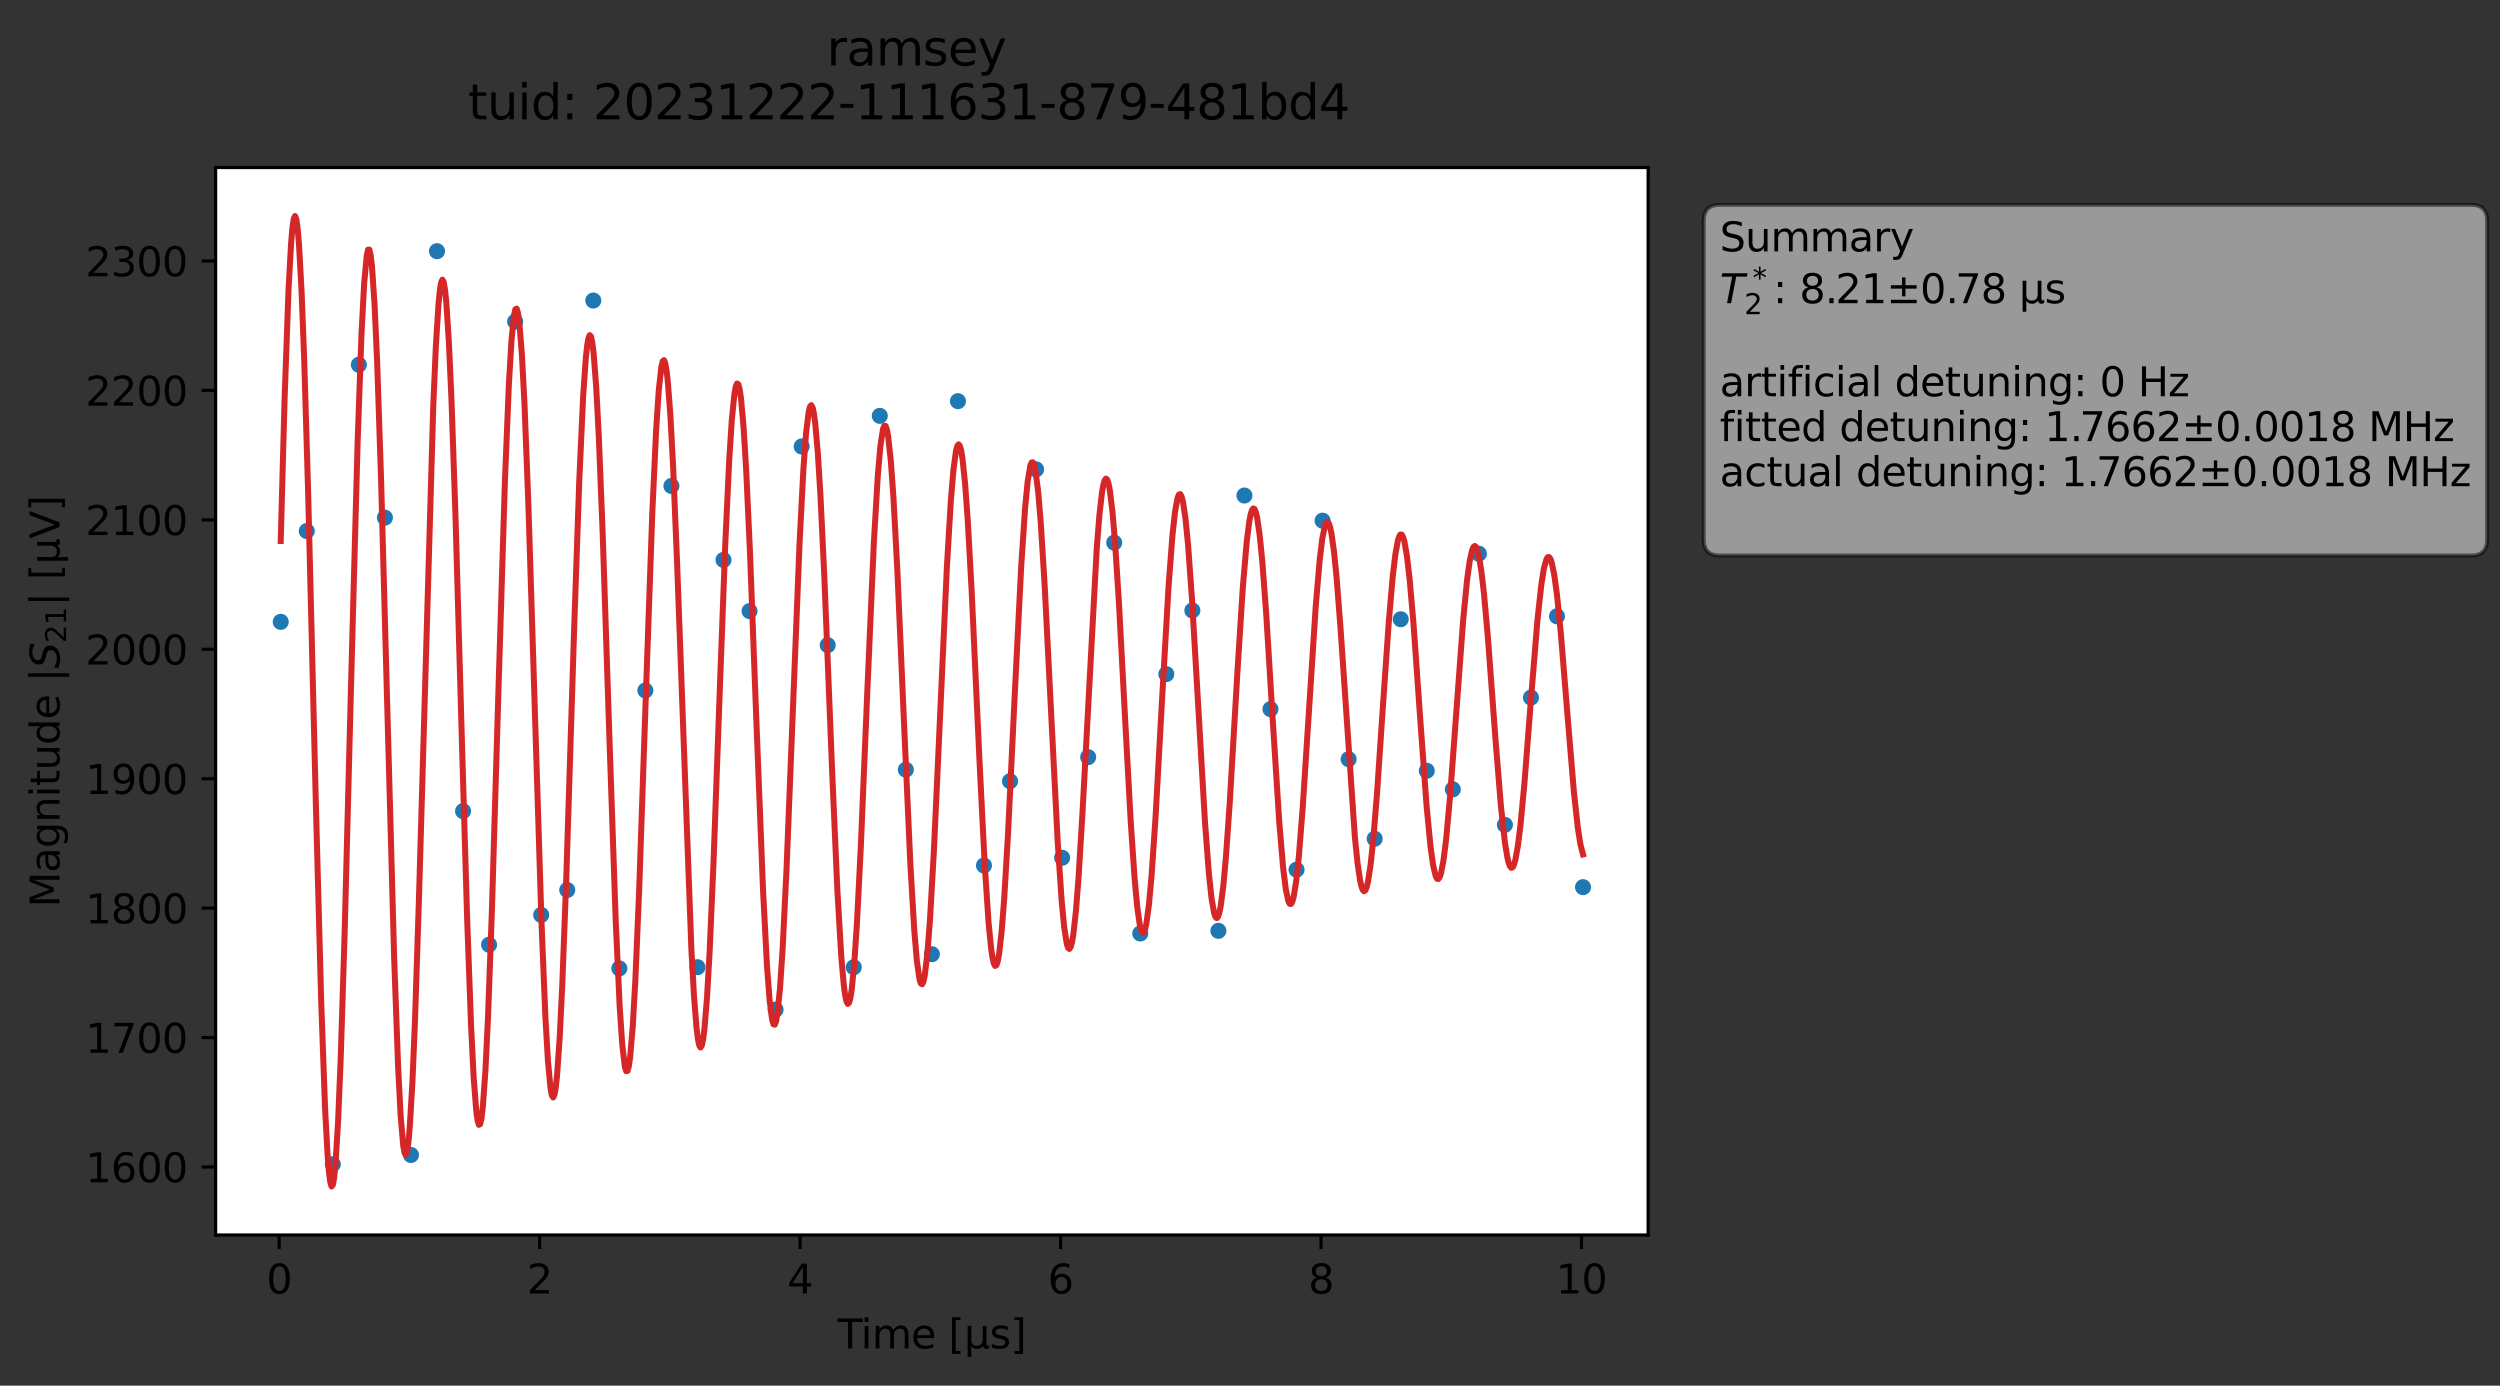 <?xml version="1.0" encoding="utf-8" standalone="no"?>
<!DOCTYPE svg PUBLIC "-//W3C//DTD SVG 1.1//EN"
  "http://www.w3.org/Graphics/SVG/1.1/DTD/svg11.dtd">
<svg xmlns:xlink="http://www.w3.org/1999/xlink" width="623.226pt" height="345.428pt" viewBox="0 0 623.226 345.428" xmlns="http://www.w3.org/2000/svg" version="1.1">
 <rect x="0" y="0" width="623.226" height="345.428" fill="#333333" stroke="none"/>
 <defs>
  <style type="text/css">*{stroke-linejoin: round; stroke-linecap: butt}</style>
 </defs>
 <g id="figure_1">
  <g id="patch_1">
   <path d="M 0 345.428 
L 623.226 345.428 
L 623.226 -0 
L 0 -0 
L 0 345.428 
z
" style="fill: none; opacity: 0"/>
  </g>
  <g id="axes_1">
   <g id="patch_2">
    <path d="M 53.75 307.872 
L 410.87 307.872 
L 410.87 41.76 
L 53.75 41.76 
z
" style="fill: #ffffff"/>
   </g>
   <g id="matplotlib.axis_1">
    <g id="xtick_1">
     <g id="line2d_1">
      <defs>
       <path id="m00e0d0aca6" d="M 0 0 
L 0 3.5 
" style="stroke: #000000; stroke-width: 0.8"/>
      </defs>
      <g>
       <use xlink:href="#m00e0d0aca6" x="69.593" y="307.872" style="stroke: #000000; stroke-width: 0.8"/>
      </g>
     </g>
     <g id="text_1">
      <!-- 0 -->
      <g transform="translate(66.412 322.47) scale(0.1 -0.1)">
       <defs>
        <path id="DejaVuSans-30" d="M 2034 4250 
Q 1547 4250 1301 3770 
Q 1056 3291 1056 2328 
Q 1056 1369 1301 889 
Q 1547 409 2034 409 
Q 2525 409 2770 889 
Q 3016 1369 3016 2328 
Q 3016 3291 2770 3770 
Q 2525 4250 2034 4250 
z
M 2034 4750 
Q 2819 4750 3233 4129 
Q 3647 3509 3647 2328 
Q 3647 1150 3233 529 
Q 2819 -91 2034 -91 
Q 1250 -91 836 529 
Q 422 1150 422 2328 
Q 422 3509 836 4129 
Q 1250 4750 2034 4750 
z
" transform="scale(0.016)"/>
       </defs>
       <use xlink:href="#DejaVuSans-30"/>
      </g>
     </g>
    </g>
    <g id="xtick_2">
     <g id="line2d_2">
      <g>
       <use xlink:href="#m00e0d0aca6" x="134.524" y="307.872" style="stroke: #000000; stroke-width: 0.8"/>
      </g>
     </g>
     <g id="text_2">
      <!-- 2 -->
      <g transform="translate(131.343 322.47) scale(0.1 -0.1)">
       <defs>
        <path id="DejaVuSans-32" d="M 1228 531 
L 3431 531 
L 3431 0 
L 469 0 
L 469 531 
Q 828 903 1448 1529 
Q 2069 2156 2228 2338 
Q 2531 2678 2651 2914 
Q 2772 3150 2772 3378 
Q 2772 3750 2511 3984 
Q 2250 4219 1831 4219 
Q 1534 4219 1204 4116 
Q 875 4013 500 3803 
L 500 4441 
Q 881 4594 1212 4672 
Q 1544 4750 1819 4750 
Q 2544 4750 2975 4387 
Q 3406 4025 3406 3419 
Q 3406 3131 3298 2873 
Q 3191 2616 2906 2266 
Q 2828 2175 2409 1742 
Q 1991 1309 1228 531 
z
" transform="scale(0.016)"/>
       </defs>
       <use xlink:href="#DejaVuSans-32"/>
      </g>
     </g>
    </g>
    <g id="xtick_3">
     <g id="line2d_3">
      <g>
       <use xlink:href="#m00e0d0aca6" x="199.455" y="307.872" style="stroke: #000000; stroke-width: 0.8"/>
      </g>
     </g>
     <g id="text_3">
      <!-- 4 -->
      <g transform="translate(196.274 322.47) scale(0.1 -0.1)">
       <defs>
        <path id="DejaVuSans-34" d="M 2419 4116 
L 825 1625 
L 2419 1625 
L 2419 4116 
z
M 2253 4666 
L 3047 4666 
L 3047 1625 
L 3713 1625 
L 3713 1100 
L 3047 1100 
L 3047 0 
L 2419 0 
L 2419 1100 
L 313 1100 
L 313 1709 
L 2253 4666 
z
" transform="scale(0.016)"/>
       </defs>
       <use xlink:href="#DejaVuSans-34"/>
      </g>
     </g>
    </g>
    <g id="xtick_4">
     <g id="line2d_4">
      <g>
       <use xlink:href="#m00e0d0aca6" x="264.386" y="307.872" style="stroke: #000000; stroke-width: 0.8"/>
      </g>
     </g>
     <g id="text_4">
      <!-- 6 -->
      <g transform="translate(261.205 322.47) scale(0.1 -0.1)">
       <defs>
        <path id="DejaVuSans-36" d="M 2113 2584 
Q 1688 2584 1439 2293 
Q 1191 2003 1191 1497 
Q 1191 994 1439 701 
Q 1688 409 2113 409 
Q 2538 409 2786 701 
Q 3034 994 3034 1497 
Q 3034 2003 2786 2293 
Q 2538 2584 2113 2584 
z
M 3366 4563 
L 3366 3988 
Q 3128 4100 2886 4159 
Q 2644 4219 2406 4219 
Q 1781 4219 1451 3797 
Q 1122 3375 1075 2522 
Q 1259 2794 1537 2939 
Q 1816 3084 2150 3084 
Q 2853 3084 3261 2657 
Q 3669 2231 3669 1497 
Q 3669 778 3244 343 
Q 2819 -91 2113 -91 
Q 1303 -91 875 529 
Q 447 1150 447 2328 
Q 447 3434 972 4092 
Q 1497 4750 2381 4750 
Q 2619 4750 2861 4703 
Q 3103 4656 3366 4563 
z
" transform="scale(0.016)"/>
       </defs>
       <use xlink:href="#DejaVuSans-36"/>
      </g>
     </g>
    </g>
    <g id="xtick_5">
     <g id="line2d_5">
      <g>
       <use xlink:href="#m00e0d0aca6" x="329.317" y="307.872" style="stroke: #000000; stroke-width: 0.8"/>
      </g>
     </g>
     <g id="text_5">
      <!-- 8 -->
      <g transform="translate(326.136 322.47) scale(0.1 -0.1)">
       <defs>
        <path id="DejaVuSans-38" d="M 2034 2216 
Q 1584 2216 1326 1975 
Q 1069 1734 1069 1313 
Q 1069 891 1326 650 
Q 1584 409 2034 409 
Q 2484 409 2743 651 
Q 3003 894 3003 1313 
Q 3003 1734 2745 1975 
Q 2488 2216 2034 2216 
z
M 1403 2484 
Q 997 2584 770 2862 
Q 544 3141 544 3541 
Q 544 4100 942 4425 
Q 1341 4750 2034 4750 
Q 2731 4750 3128 4425 
Q 3525 4100 3525 3541 
Q 3525 3141 3298 2862 
Q 3072 2584 2669 2484 
Q 3125 2378 3379 2068 
Q 3634 1759 3634 1313 
Q 3634 634 3220 271 
Q 2806 -91 2034 -91 
Q 1263 -91 848 271 
Q 434 634 434 1313 
Q 434 1759 690 2068 
Q 947 2378 1403 2484 
z
M 1172 3481 
Q 1172 3119 1398 2916 
Q 1625 2713 2034 2713 
Q 2441 2713 2670 2916 
Q 2900 3119 2900 3481 
Q 2900 3844 2670 4047 
Q 2441 4250 2034 4250 
Q 1625 4250 1398 4047 
Q 1172 3844 1172 3481 
z
" transform="scale(0.016)"/>
       </defs>
       <use xlink:href="#DejaVuSans-38"/>
      </g>
     </g>
    </g>
    <g id="xtick_6">
     <g id="line2d_6">
      <g>
       <use xlink:href="#m00e0d0aca6" x="394.248" y="307.872" style="stroke: #000000; stroke-width: 0.8"/>
      </g>
     </g>
     <g id="text_6">
      <!-- 10 -->
      <g transform="translate(387.885 322.47) scale(0.1 -0.1)">
       <defs>
        <path id="DejaVuSans-31" d="M 794 531 
L 1825 531 
L 1825 4091 
L 703 3866 
L 703 4441 
L 1819 4666 
L 2450 4666 
L 2450 531 
L 3481 531 
L 3481 0 
L 794 0 
L 794 531 
z
" transform="scale(0.016)"/>
       </defs>
       <use xlink:href="#DejaVuSans-31"/>
       <use xlink:href="#DejaVuSans-30" x="63.623"/>
      </g>
     </g>
    </g>
    <g id="text_7">
     <!-- Time [μs] -->
     <g transform="translate(208.8 336.149) scale(0.1 -0.1)">
      <defs>
       <path id="DejaVuSans-54" d="M -19 4666 
L 3928 4666 
L 3928 4134 
L 2272 4134 
L 2272 0 
L 1638 0 
L 1638 4134 
L -19 4134 
L -19 4666 
z
" transform="scale(0.016)"/>
       <path id="DejaVuSans-69" d="M 603 3500 
L 1178 3500 
L 1178 0 
L 603 0 
L 603 3500 
z
M 603 4863 
L 1178 4863 
L 1178 4134 
L 603 4134 
L 603 4863 
z
" transform="scale(0.016)"/>
       <path id="DejaVuSans-6d" d="M 3328 2828 
Q 3544 3216 3844 3400 
Q 4144 3584 4550 3584 
Q 5097 3584 5394 3201 
Q 5691 2819 5691 2113 
L 5691 0 
L 5113 0 
L 5113 2094 
Q 5113 2597 4934 2840 
Q 4756 3084 4391 3084 
Q 3944 3084 3684 2787 
Q 3425 2491 3425 1978 
L 3425 0 
L 2847 0 
L 2847 2094 
Q 2847 2600 2669 2842 
Q 2491 3084 2119 3084 
Q 1678 3084 1418 2786 
Q 1159 2488 1159 1978 
L 1159 0 
L 581 0 
L 581 3500 
L 1159 3500 
L 1159 2956 
Q 1356 3278 1631 3431 
Q 1906 3584 2284 3584 
Q 2666 3584 2933 3390 
Q 3200 3197 3328 2828 
z
" transform="scale(0.016)"/>
       <path id="DejaVuSans-65" d="M 3597 1894 
L 3597 1613 
L 953 1613 
Q 991 1019 1311 708 
Q 1631 397 2203 397 
Q 2534 397 2845 478 
Q 3156 559 3463 722 
L 3463 178 
Q 3153 47 2828 -22 
Q 2503 -91 2169 -91 
Q 1331 -91 842 396 
Q 353 884 353 1716 
Q 353 2575 817 3079 
Q 1281 3584 2069 3584 
Q 2775 3584 3186 3129 
Q 3597 2675 3597 1894 
z
M 3022 2063 
Q 3016 2534 2758 2815 
Q 2500 3097 2075 3097 
Q 1594 3097 1305 2825 
Q 1016 2553 972 2059 
L 3022 2063 
z
" transform="scale(0.016)"/>
       <path id="DejaVuSans-20" transform="scale(0.016)"/>
       <path id="DejaVuSans-5b" d="M 550 4863 
L 1875 4863 
L 1875 4416 
L 1125 4416 
L 1125 -397 
L 1875 -397 
L 1875 -844 
L 550 -844 
L 550 4863 
z
" transform="scale(0.016)"/>
       <path id="DejaVuSans-3bc" d="M 544 -1331 
L 544 3500 
L 1119 3500 
L 1119 1325 
Q 1119 872 1334 640 
Q 1550 409 1972 409 
Q 2434 409 2667 671 
Q 2900 934 2900 1459 
L 2900 3500 
L 3475 3500 
L 3475 806 
Q 3475 619 3529 530 
Q 3584 441 3700 441 
Q 3728 441 3778 458 
Q 3828 475 3916 513 
L 3916 50 
Q 3788 -22 3673 -56 
Q 3559 -91 3450 -91 
Q 3234 -91 3106 31 
Q 2978 153 2931 403 
Q 2775 156 2548 32 
Q 2322 -91 2016 -91 
Q 1697 -91 1473 31 
Q 1250 153 1119 397 
L 1119 -1331 
L 544 -1331 
z
" transform="scale(0.016)"/>
       <path id="DejaVuSans-73" d="M 2834 3397 
L 2834 2853 
Q 2591 2978 2328 3040 
Q 2066 3103 1784 3103 
Q 1356 3103 1142 2972 
Q 928 2841 928 2578 
Q 928 2378 1081 2264 
Q 1234 2150 1697 2047 
L 1894 2003 
Q 2506 1872 2764 1633 
Q 3022 1394 3022 966 
Q 3022 478 2636 193 
Q 2250 -91 1575 -91 
Q 1294 -91 989 -36 
Q 684 19 347 128 
L 347 722 
Q 666 556 975 473 
Q 1284 391 1588 391 
Q 1994 391 2212 530 
Q 2431 669 2431 922 
Q 2431 1156 2273 1281 
Q 2116 1406 1581 1522 
L 1381 1569 
Q 847 1681 609 1914 
Q 372 2147 372 2553 
Q 372 3047 722 3315 
Q 1072 3584 1716 3584 
Q 2034 3584 2315 3537 
Q 2597 3491 2834 3397 
z
" transform="scale(0.016)"/>
       <path id="DejaVuSans-5d" d="M 1947 4863 
L 1947 -844 
L 622 -844 
L 622 -397 
L 1369 -397 
L 1369 4416 
L 622 4416 
L 622 4863 
L 1947 4863 
z
" transform="scale(0.016)"/>
      </defs>
      <use xlink:href="#DejaVuSans-54"/>
      <use xlink:href="#DejaVuSans-69" x="57.959"/>
      <use xlink:href="#DejaVuSans-6d" x="85.742"/>
      <use xlink:href="#DejaVuSans-65" x="183.154"/>
      <use xlink:href="#DejaVuSans-20" x="244.678"/>
      <use xlink:href="#DejaVuSans-5b" x="276.465"/>
      <use xlink:href="#DejaVuSans-3bc" x="315.479"/>
      <use xlink:href="#DejaVuSans-73" x="379.102"/>
      <use xlink:href="#DejaVuSans-5d" x="431.201"/>
     </g>
    </g>
   </g>
   <g id="matplotlib.axis_2">
    <g id="ytick_1">
     <g id="line2d_7">
      <defs>
       <path id="m53369ddb9b" d="M 0 0 
L -3.5 0 
" style="stroke: #000000; stroke-width: 0.8"/>
      </defs>
      <g>
       <use xlink:href="#m53369ddb9b" x="53.75" y="290.92" style="stroke: #000000; stroke-width: 0.8"/>
      </g>
     </g>
     <g id="text_8">
      <!-- 1600 -->
      <g transform="translate(21.3 294.72) scale(0.1 -0.1)">
       <use xlink:href="#DejaVuSans-31"/>
       <use xlink:href="#DejaVuSans-36" x="63.623"/>
       <use xlink:href="#DejaVuSans-30" x="127.246"/>
       <use xlink:href="#DejaVuSans-30" x="190.869"/>
      </g>
     </g>
    </g>
    <g id="ytick_2">
     <g id="line2d_8">
      <g>
       <use xlink:href="#m53369ddb9b" x="53.75" y="258.655" style="stroke: #000000; stroke-width: 0.8"/>
      </g>
     </g>
     <g id="text_9">
      <!-- 1700 -->
      <g transform="translate(21.3 262.455) scale(0.1 -0.1)">
       <defs>
        <path id="DejaVuSans-37" d="M 525 4666 
L 3525 4666 
L 3525 4397 
L 1831 0 
L 1172 0 
L 2766 4134 
L 525 4134 
L 525 4666 
z
" transform="scale(0.016)"/>
       </defs>
       <use xlink:href="#DejaVuSans-31"/>
       <use xlink:href="#DejaVuSans-37" x="63.623"/>
       <use xlink:href="#DejaVuSans-30" x="127.246"/>
       <use xlink:href="#DejaVuSans-30" x="190.869"/>
      </g>
     </g>
    </g>
    <g id="ytick_3">
     <g id="line2d_9">
      <g>
       <use xlink:href="#m53369ddb9b" x="53.75" y="226.391" style="stroke: #000000; stroke-width: 0.8"/>
      </g>
     </g>
     <g id="text_10">
      <!-- 1800 -->
      <g transform="translate(21.3 230.19) scale(0.1 -0.1)">
       <use xlink:href="#DejaVuSans-31"/>
       <use xlink:href="#DejaVuSans-38" x="63.623"/>
       <use xlink:href="#DejaVuSans-30" x="127.246"/>
       <use xlink:href="#DejaVuSans-30" x="190.869"/>
      </g>
     </g>
    </g>
    <g id="ytick_4">
     <g id="line2d_10">
      <g>
       <use xlink:href="#m53369ddb9b" x="53.75" y="194.126" style="stroke: #000000; stroke-width: 0.8"/>
      </g>
     </g>
     <g id="text_11">
      <!-- 1900 -->
      <g transform="translate(21.3 197.925) scale(0.1 -0.1)">
       <defs>
        <path id="DejaVuSans-39" d="M 703 97 
L 703 672 
Q 941 559 1184 500 
Q 1428 441 1663 441 
Q 2288 441 2617 861 
Q 2947 1281 2994 2138 
Q 2813 1869 2534 1725 
Q 2256 1581 1919 1581 
Q 1219 1581 811 2004 
Q 403 2428 403 3163 
Q 403 3881 828 4315 
Q 1253 4750 1959 4750 
Q 2769 4750 3195 4129 
Q 3622 3509 3622 2328 
Q 3622 1225 3098 567 
Q 2575 -91 1691 -91 
Q 1453 -91 1209 -44 
Q 966 3 703 97 
z
M 1959 2075 
Q 2384 2075 2632 2365 
Q 2881 2656 2881 3163 
Q 2881 3666 2632 3958 
Q 2384 4250 1959 4250 
Q 1534 4250 1286 3958 
Q 1038 3666 1038 3163 
Q 1038 2656 1286 2365 
Q 1534 2075 1959 2075 
z
" transform="scale(0.016)"/>
       </defs>
       <use xlink:href="#DejaVuSans-31"/>
       <use xlink:href="#DejaVuSans-39" x="63.623"/>
       <use xlink:href="#DejaVuSans-30" x="127.246"/>
       <use xlink:href="#DejaVuSans-30" x="190.869"/>
      </g>
     </g>
    </g>
    <g id="ytick_5">
     <g id="line2d_11">
      <g>
       <use xlink:href="#m53369ddb9b" x="53.75" y="161.861" style="stroke: #000000; stroke-width: 0.8"/>
      </g>
     </g>
     <g id="text_12">
      <!-- 2000 -->
      <g transform="translate(21.3 165.66) scale(0.1 -0.1)">
       <use xlink:href="#DejaVuSans-32"/>
       <use xlink:href="#DejaVuSans-30" x="63.623"/>
       <use xlink:href="#DejaVuSans-30" x="127.246"/>
       <use xlink:href="#DejaVuSans-30" x="190.869"/>
      </g>
     </g>
    </g>
    <g id="ytick_6">
     <g id="line2d_12">
      <g>
       <use xlink:href="#m53369ddb9b" x="53.75" y="129.596" style="stroke: #000000; stroke-width: 0.8"/>
      </g>
     </g>
     <g id="text_13">
      <!-- 2100 -->
      <g transform="translate(21.3 133.395) scale(0.1 -0.1)">
       <use xlink:href="#DejaVuSans-32"/>
       <use xlink:href="#DejaVuSans-31" x="63.623"/>
       <use xlink:href="#DejaVuSans-30" x="127.246"/>
       <use xlink:href="#DejaVuSans-30" x="190.869"/>
      </g>
     </g>
    </g>
    <g id="ytick_7">
     <g id="line2d_13">
      <g>
       <use xlink:href="#m53369ddb9b" x="53.75" y="97.331" style="stroke: #000000; stroke-width: 0.8"/>
      </g>
     </g>
     <g id="text_14">
      <!-- 2200 -->
      <g transform="translate(21.3 101.13) scale(0.1 -0.1)">
       <use xlink:href="#DejaVuSans-32"/>
       <use xlink:href="#DejaVuSans-32" x="63.623"/>
       <use xlink:href="#DejaVuSans-30" x="127.246"/>
       <use xlink:href="#DejaVuSans-30" x="190.869"/>
      </g>
     </g>
    </g>
    <g id="ytick_8">
     <g id="line2d_14">
      <g>
       <use xlink:href="#m53369ddb9b" x="53.75" y="65.066" style="stroke: #000000; stroke-width: 0.8"/>
      </g>
     </g>
     <g id="text_15">
      <!-- 2300 -->
      <g transform="translate(21.3 68.865) scale(0.1 -0.1)">
       <defs>
        <path id="DejaVuSans-33" d="M 2597 2516 
Q 3050 2419 3304 2112 
Q 3559 1806 3559 1356 
Q 3559 666 3084 287 
Q 2609 -91 1734 -91 
Q 1441 -91 1130 -33 
Q 819 25 488 141 
L 488 750 
Q 750 597 1062 519 
Q 1375 441 1716 441 
Q 2309 441 2620 675 
Q 2931 909 2931 1356 
Q 2931 1769 2642 2001 
Q 2353 2234 1838 2234 
L 1294 2234 
L 1294 2753 
L 1863 2753 
Q 2328 2753 2575 2939 
Q 2822 3125 2822 3475 
Q 2822 3834 2567 4026 
Q 2313 4219 1838 4219 
Q 1578 4219 1281 4162 
Q 984 4106 628 3988 
L 628 4550 
Q 988 4650 1302 4700 
Q 1616 4750 1894 4750 
Q 2613 4750 3031 4423 
Q 3450 4097 3450 3541 
Q 3450 3153 3228 2886 
Q 3006 2619 2597 2516 
z
" transform="scale(0.016)"/>
       </defs>
       <use xlink:href="#DejaVuSans-32"/>
       <use xlink:href="#DejaVuSans-33" x="63.623"/>
       <use xlink:href="#DejaVuSans-30" x="127.246"/>
       <use xlink:href="#DejaVuSans-30" x="190.869"/>
      </g>
     </g>
    </g>
    <g id="text_16">
     <!-- Magnitude |$S_{21}|$ [μV] -->
     <g transform="translate(14.9 226.166) rotate(-90) scale(0.1 -0.1)">
      <defs>
       <path id="DejaVuSans-4d" d="M 628 4666 
L 1569 4666 
L 2759 1491 
L 3956 4666 
L 4897 4666 
L 4897 0 
L 4281 0 
L 4281 4097 
L 3078 897 
L 2444 897 
L 1241 4097 
L 1241 0 
L 628 0 
L 628 4666 
z
" transform="scale(0.016)"/>
       <path id="DejaVuSans-61" d="M 2194 1759 
Q 1497 1759 1228 1600 
Q 959 1441 959 1056 
Q 959 750 1161 570 
Q 1363 391 1709 391 
Q 2188 391 2477 730 
Q 2766 1069 2766 1631 
L 2766 1759 
L 2194 1759 
z
M 3341 1997 
L 3341 0 
L 2766 0 
L 2766 531 
Q 2569 213 2275 61 
Q 1981 -91 1556 -91 
Q 1019 -91 701 211 
Q 384 513 384 1019 
Q 384 1609 779 1909 
Q 1175 2209 1959 2209 
L 2766 2209 
L 2766 2266 
Q 2766 2663 2505 2880 
Q 2244 3097 1772 3097 
Q 1472 3097 1187 3025 
Q 903 2953 641 2809 
L 641 3341 
Q 956 3463 1253 3523 
Q 1550 3584 1831 3584 
Q 2591 3584 2966 3190 
Q 3341 2797 3341 1997 
z
" transform="scale(0.016)"/>
       <path id="DejaVuSans-67" d="M 2906 1791 
Q 2906 2416 2648 2759 
Q 2391 3103 1925 3103 
Q 1463 3103 1205 2759 
Q 947 2416 947 1791 
Q 947 1169 1205 825 
Q 1463 481 1925 481 
Q 2391 481 2648 825 
Q 2906 1169 2906 1791 
z
M 3481 434 
Q 3481 -459 3084 -895 
Q 2688 -1331 1869 -1331 
Q 1566 -1331 1297 -1286 
Q 1028 -1241 775 -1147 
L 775 -588 
Q 1028 -725 1275 -790 
Q 1522 -856 1778 -856 
Q 2344 -856 2625 -561 
Q 2906 -266 2906 331 
L 2906 616 
Q 2728 306 2450 153 
Q 2172 0 1784 0 
Q 1141 0 747 490 
Q 353 981 353 1791 
Q 353 2603 747 3093 
Q 1141 3584 1784 3584 
Q 2172 3584 2450 3431 
Q 2728 3278 2906 2969 
L 2906 3500 
L 3481 3500 
L 3481 434 
z
" transform="scale(0.016)"/>
       <path id="DejaVuSans-6e" d="M 3513 2113 
L 3513 0 
L 2938 0 
L 2938 2094 
Q 2938 2591 2744 2837 
Q 2550 3084 2163 3084 
Q 1697 3084 1428 2787 
Q 1159 2491 1159 1978 
L 1159 0 
L 581 0 
L 581 3500 
L 1159 3500 
L 1159 2956 
Q 1366 3272 1645 3428 
Q 1925 3584 2291 3584 
Q 2894 3584 3203 3211 
Q 3513 2838 3513 2113 
z
" transform="scale(0.016)"/>
       <path id="DejaVuSans-74" d="M 1172 4494 
L 1172 3500 
L 2356 3500 
L 2356 3053 
L 1172 3053 
L 1172 1153 
Q 1172 725 1289 603 
Q 1406 481 1766 481 
L 2356 481 
L 2356 0 
L 1766 0 
Q 1100 0 847 248 
Q 594 497 594 1153 
L 594 3053 
L 172 3053 
L 172 3500 
L 594 3500 
L 594 4494 
L 1172 4494 
z
" transform="scale(0.016)"/>
       <path id="DejaVuSans-75" d="M 544 1381 
L 544 3500 
L 1119 3500 
L 1119 1403 
Q 1119 906 1312 657 
Q 1506 409 1894 409 
Q 2359 409 2629 706 
Q 2900 1003 2900 1516 
L 2900 3500 
L 3475 3500 
L 3475 0 
L 2900 0 
L 2900 538 
Q 2691 219 2414 64 
Q 2138 -91 1772 -91 
Q 1169 -91 856 284 
Q 544 659 544 1381 
z
M 1991 3584 
L 1991 3584 
z
" transform="scale(0.016)"/>
       <path id="DejaVuSans-64" d="M 2906 2969 
L 2906 4863 
L 3481 4863 
L 3481 0 
L 2906 0 
L 2906 525 
Q 2725 213 2448 61 
Q 2172 -91 1784 -91 
Q 1150 -91 751 415 
Q 353 922 353 1747 
Q 353 2572 751 3078 
Q 1150 3584 1784 3584 
Q 2172 3584 2448 3432 
Q 2725 3281 2906 2969 
z
M 947 1747 
Q 947 1113 1208 752 
Q 1469 391 1925 391 
Q 2381 391 2643 752 
Q 2906 1113 2906 1747 
Q 2906 2381 2643 2742 
Q 2381 3103 1925 3103 
Q 1469 3103 1208 2742 
Q 947 2381 947 1747 
z
" transform="scale(0.016)"/>
       <path id="DejaVuSans-7c" d="M 1344 4891 
L 1344 -1509 
L 813 -1509 
L 813 4891 
L 1344 4891 
z
" transform="scale(0.016)"/>
       <path id="DejaVuSans-Oblique-53" d="M 3859 4513 
L 3738 3897 
Q 3422 4066 3111 4152 
Q 2800 4238 2509 4238 
Q 1944 4238 1609 3991 
Q 1275 3744 1275 3334 
Q 1275 3109 1398 2989 
Q 1522 2869 2034 2731 
L 2413 2638 
Q 3053 2472 3303 2217 
Q 3553 1963 3553 1503 
Q 3553 797 2998 353 
Q 2444 -91 1538 -91 
Q 1166 -91 791 -17 
Q 416 56 38 206 
L 166 856 
Q 513 641 861 531 
Q 1209 422 1556 422 
Q 2147 422 2503 684 
Q 2859 947 2859 1369 
Q 2859 1650 2717 1795 
Q 2575 1941 2106 2059 
L 1728 2156 
Q 1081 2325 845 2545 
Q 609 2766 609 3163 
Q 609 3859 1145 4304 
Q 1681 4750 2541 4750 
Q 2875 4750 3203 4690 
Q 3531 4631 3859 4513 
z
" transform="scale(0.016)"/>
       <path id="DejaVuSans-56" d="M 1831 0 
L 50 4666 
L 709 4666 
L 2188 738 
L 3669 4666 
L 4325 4666 
L 2547 0 
L 1831 0 
z
" transform="scale(0.016)"/>
      </defs>
      <use xlink:href="#DejaVuSans-4d" transform="translate(0 0.578)"/>
      <use xlink:href="#DejaVuSans-61" transform="translate(86.279 0.578)"/>
      <use xlink:href="#DejaVuSans-67" transform="translate(147.559 0.578)"/>
      <use xlink:href="#DejaVuSans-6e" transform="translate(211.035 0.578)"/>
      <use xlink:href="#DejaVuSans-69" transform="translate(274.414 0.578)"/>
      <use xlink:href="#DejaVuSans-74" transform="translate(302.197 0.578)"/>
      <use xlink:href="#DejaVuSans-75" transform="translate(341.406 0.578)"/>
      <use xlink:href="#DejaVuSans-64" transform="translate(404.785 0.578)"/>
      <use xlink:href="#DejaVuSans-65" transform="translate(468.262 0.578)"/>
      <use xlink:href="#DejaVuSans-20" transform="translate(529.785 0.578)"/>
      <use xlink:href="#DejaVuSans-7c" transform="translate(561.572 0.578)"/>
      <use xlink:href="#DejaVuSans-Oblique-53" transform="translate(595.264 0.578)"/>
      <use xlink:href="#DejaVuSans-32" transform="translate(658.74 -15.828) scale(0.7)"/>
      <use xlink:href="#DejaVuSans-31" transform="translate(703.276 -15.828) scale(0.7)"/>
      <use xlink:href="#DejaVuSans-7c" transform="translate(750.547 0.578)"/>
      <use xlink:href="#DejaVuSans-20" transform="translate(784.238 0.578)"/>
      <use xlink:href="#DejaVuSans-5b" transform="translate(816.025 0.578)"/>
      <use xlink:href="#DejaVuSans-3bc" transform="translate(855.039 0.578)"/>
      <use xlink:href="#DejaVuSans-56" transform="translate(918.662 0.578)"/>
      <use xlink:href="#DejaVuSans-5d" transform="translate(987.07 0.578)"/>
     </g>
    </g>
   </g>
   <g id="line2d_15">
    <defs>
     <path id="m18620857fe" d="M 0 1.5 
C 0.398 1.5 0.779 1.342 1.061 1.061 
C 1.342 0.779 1.5 0.398 1.5 0 
C 1.5 -0.398 1.342 -0.779 1.061 -1.061 
C 0.779 -1.342 0.398 -1.5 0 -1.5 
C -0.398 -1.5 -0.779 -1.342 -1.061 -1.061 
C -1.342 -0.779 -1.5 -0.398 -1.5 0 
C -1.5 0.398 -1.342 0.779 -1.061 1.061 
C -0.779 1.342 -0.398 1.5 0 1.5 
z
" style="stroke: #1f77b4"/>
    </defs>
    <g clip-path="url(#pfa47c447a0)">
     <use xlink:href="#m18620857fe" x="69.983" y="155.023" style="fill: #1f77b4; stroke: #1f77b4"/>
     <use xlink:href="#m18620857fe" x="76.476" y="132.385" style="fill: #1f77b4; stroke: #1f77b4"/>
     <use xlink:href="#m18620857fe" x="82.969" y="290.23" style="fill: #1f77b4; stroke: #1f77b4"/>
     <use xlink:href="#m18620857fe" x="89.462" y="90.928" style="fill: #1f77b4; stroke: #1f77b4"/>
     <use xlink:href="#m18620857fe" x="95.955" y="129.043" style="fill: #1f77b4; stroke: #1f77b4"/>
     <use xlink:href="#m18620857fe" x="102.448" y="287.925" style="fill: #1f77b4; stroke: #1f77b4"/>
     <use xlink:href="#m18620857fe" x="108.941" y="62.617" style="fill: #1f77b4; stroke: #1f77b4"/>
     <use xlink:href="#m18620857fe" x="115.434" y="202.208" style="fill: #1f77b4; stroke: #1f77b4"/>
     <use xlink:href="#m18620857fe" x="121.927" y="235.505" style="fill: #1f77b4; stroke: #1f77b4"/>
     <use xlink:href="#m18620857fe" x="128.421" y="80.161" style="fill: #1f77b4; stroke: #1f77b4"/>
     <use xlink:href="#m18620857fe" x="134.914" y="228.088" style="fill: #1f77b4; stroke: #1f77b4"/>
     <use xlink:href="#m18620857fe" x="141.407" y="221.87" style="fill: #1f77b4; stroke: #1f77b4"/>
     <use xlink:href="#m18620857fe" x="147.9" y="74.924" style="fill: #1f77b4; stroke: #1f77b4"/>
     <use xlink:href="#m18620857fe" x="154.393" y="241.415" style="fill: #1f77b4; stroke: #1f77b4"/>
     <use xlink:href="#m18620857fe" x="160.886" y="172.13" style="fill: #1f77b4; stroke: #1f77b4"/>
     <use xlink:href="#m18620857fe" x="167.379" y="121.139" style="fill: #1f77b4; stroke: #1f77b4"/>
     <use xlink:href="#m18620857fe" x="173.872" y="241.11" style="fill: #1f77b4; stroke: #1f77b4"/>
     <use xlink:href="#m18620857fe" x="180.365" y="139.582" style="fill: #1f77b4; stroke: #1f77b4"/>
     <use xlink:href="#m18620857fe" x="186.858" y="152.341" style="fill: #1f77b4; stroke: #1f77b4"/>
     <use xlink:href="#m18620857fe" x="193.351" y="251.69" style="fill: #1f77b4; stroke: #1f77b4"/>
     <use xlink:href="#m18620857fe" x="199.845" y="111.302" style="fill: #1f77b4; stroke: #1f77b4"/>
     <use xlink:href="#m18620857fe" x="206.338" y="160.829" style="fill: #1f77b4; stroke: #1f77b4"/>
     <use xlink:href="#m18620857fe" x="212.831" y="241.128" style="fill: #1f77b4; stroke: #1f77b4"/>
     <use xlink:href="#m18620857fe" x="219.324" y="103.668" style="fill: #1f77b4; stroke: #1f77b4"/>
     <use xlink:href="#m18620857fe" x="225.817" y="191.874" style="fill: #1f77b4; stroke: #1f77b4"/>
     <use xlink:href="#m18620857fe" x="232.31" y="237.87" style="fill: #1f77b4; stroke: #1f77b4"/>
     <use xlink:href="#m18620857fe" x="238.803" y="100.009" style="fill: #1f77b4; stroke: #1f77b4"/>
     <use xlink:href="#m18620857fe" x="245.296" y="215.758" style="fill: #1f77b4; stroke: #1f77b4"/>
     <use xlink:href="#m18620857fe" x="251.789" y="194.748" style="fill: #1f77b4; stroke: #1f77b4"/>
     <use xlink:href="#m18620857fe" x="258.282" y="117.007" style="fill: #1f77b4; stroke: #1f77b4"/>
     <use xlink:href="#m18620857fe" x="264.775" y="213.831" style="fill: #1f77b4; stroke: #1f77b4"/>
     <use xlink:href="#m18620857fe" x="271.269" y="188.745" style="fill: #1f77b4; stroke: #1f77b4"/>
     <use xlink:href="#m18620857fe" x="277.762" y="135.276" style="fill: #1f77b4; stroke: #1f77b4"/>
     <use xlink:href="#m18620857fe" x="284.255" y="232.713" style="fill: #1f77b4; stroke: #1f77b4"/>
     <use xlink:href="#m18620857fe" x="290.748" y="168.054" style="fill: #1f77b4; stroke: #1f77b4"/>
     <use xlink:href="#m18620857fe" x="297.241" y="152.186" style="fill: #1f77b4; stroke: #1f77b4"/>
     <use xlink:href="#m18620857fe" x="303.734" y="232.047" style="fill: #1f77b4; stroke: #1f77b4"/>
     <use xlink:href="#m18620857fe" x="310.227" y="123.526" style="fill: #1f77b4; stroke: #1f77b4"/>
     <use xlink:href="#m18620857fe" x="316.72" y="176.781" style="fill: #1f77b4; stroke: #1f77b4"/>
     <use xlink:href="#m18620857fe" x="323.213" y="216.806" style="fill: #1f77b4; stroke: #1f77b4"/>
     <use xlink:href="#m18620857fe" x="329.706" y="129.8" style="fill: #1f77b4; stroke: #1f77b4"/>
     <use xlink:href="#m18620857fe" x="336.199" y="189.259" style="fill: #1f77b4; stroke: #1f77b4"/>
     <use xlink:href="#m18620857fe" x="342.693" y="209.091" style="fill: #1f77b4; stroke: #1f77b4"/>
     <use xlink:href="#m18620857fe" x="349.186" y="154.372" style="fill: #1f77b4; stroke: #1f77b4"/>
     <use xlink:href="#m18620857fe" x="355.679" y="192.143" style="fill: #1f77b4; stroke: #1f77b4"/>
     <use xlink:href="#m18620857fe" x="362.172" y="196.778" style="fill: #1f77b4; stroke: #1f77b4"/>
     <use xlink:href="#m18620857fe" x="368.665" y="138.036" style="fill: #1f77b4; stroke: #1f77b4"/>
     <use xlink:href="#m18620857fe" x="375.158" y="205.632" style="fill: #1f77b4; stroke: #1f77b4"/>
     <use xlink:href="#m18620857fe" x="381.651" y="173.897" style="fill: #1f77b4; stroke: #1f77b4"/>
     <use xlink:href="#m18620857fe" x="388.144" y="153.636" style="fill: #1f77b4; stroke: #1f77b4"/>
     <use xlink:href="#m18620857fe" x="394.637" y="221.16" style="fill: #1f77b4; stroke: #1f77b4"/>
    </g>
   </g>
   <g id="line2d_16">
    <path d="M 69.983 134.863 
L 70.958 99.051 
L 71.933 72.038 
L 72.583 60.4 
L 72.908 56.722 
L 73.233 54.533 
L 73.558 53.856 
L 73.882 54.696 
L 74.207 57.04 
L 74.532 60.854 
L 75.182 72.673 
L 75.832 89.548 
L 76.807 122.417 
L 78.757 201.09 
L 80.057 249.217 
L 81.032 276.247 
L 81.682 288.238 
L 82.007 292.189 
L 82.332 294.711 
L 82.657 295.776 
L 82.982 295.375 
L 83.307 293.517 
L 83.632 290.227 
L 84.282 279.547 
L 84.932 263.886 
L 85.907 232.844 
L 87.532 169.994 
L 89.157 109.976 
L 90.131 82.987 
L 90.781 70.691 
L 91.431 63.666 
L 91.756 62.239 
L 92.081 62.229 
L 92.406 63.63 
L 92.731 66.423 
L 93.381 76.017 
L 94.031 90.512 
L 95.006 119.783 
L 96.306 167.557 
L 98.256 238.725 
L 99.231 265.621 
L 99.881 278.175 
L 100.531 285.702 
L 100.856 287.463 
L 101.181 287.858 
L 101.506 286.886 
L 101.831 284.562 
L 102.156 280.919 
L 102.806 269.88 
L 103.456 254.336 
L 104.431 224.338 
L 108.005 101.289 
L 108.655 86.338 
L 109.305 75.901 
L 109.63 72.539 
L 109.955 70.47 
L 110.28 69.716 
L 110.605 70.285 
L 110.93 72.166 
L 111.255 75.331 
L 111.905 85.335 
L 112.555 99.782 
L 113.53 128.136 
L 115.155 184.996 
L 116.455 229.079 
L 117.43 255.643 
L 118.08 268.588 
L 118.73 276.975 
L 119.055 279.327 
L 119.38 280.413 
L 119.705 280.222 
L 120.03 278.76 
L 120.355 276.047 
L 121.005 267.03 
L 121.654 253.638 
L 122.629 226.879 
L 124.254 172.284 
L 125.879 119.736 
L 126.854 95.896 
L 127.504 84.915 
L 128.154 78.5 
L 128.479 77.105 
L 128.804 76.943 
L 129.129 78.012 
L 129.454 80.297 
L 130.104 88.373 
L 130.754 100.752 
L 131.729 125.967 
L 133.029 167.413 
L 134.979 229.641 
L 135.954 253.379 
L 136.604 264.572 
L 137.253 271.411 
L 137.578 273.092 
L 137.903 273.583 
L 138.228 272.884 
L 138.553 271.004 
L 138.878 267.971 
L 139.528 258.616 
L 140.178 245.3 
L 141.153 219.414 
L 143.103 157.592 
L 144.403 119.855 
L 145.378 98.709 
L 146.028 89.359 
L 146.353 86.292 
L 146.678 84.349 
L 147.003 83.551 
L 147.328 83.904 
L 147.653 85.401 
L 147.978 88.022 
L 148.628 96.48 
L 149.278 108.842 
L 150.253 133.293 
L 151.878 182.698 
L 153.502 229.777 
L 154.477 250.896 
L 155.127 260.489 
L 155.777 265.936 
L 156.102 267.019 
L 156.427 266.991 
L 156.752 265.853 
L 157.077 263.623 
L 157.727 256.02 
L 158.377 244.574 
L 159.352 221.514 
L 160.977 174.1 
L 162.602 128.102 
L 163.577 107.051 
L 164.227 97.252 
L 164.877 91.408 
L 165.202 90.061 
L 165.527 89.786 
L 165.852 90.585 
L 166.177 92.446 
L 166.502 95.341 
L 167.152 104.075 
L 167.802 116.339 
L 168.777 139.961 
L 172.351 236.549 
L 173.001 248.239 
L 173.651 256.374 
L 173.976 258.982 
L 174.301 260.573 
L 174.626 261.13 
L 174.951 260.649 
L 175.276 259.137 
L 175.601 256.618 
L 176.251 248.698 
L 176.901 237.296 
L 177.876 214.965 
L 179.501 170.272 
L 180.801 135.687 
L 181.776 114.887 
L 182.426 104.775 
L 183.076 98.25 
L 183.401 96.435 
L 183.726 95.615 
L 184.051 95.798 
L 184.376 96.98 
L 184.701 99.143 
L 185.35 106.286 
L 186 116.859 
L 186.975 137.938 
L 188.6 180.856 
L 190.225 222.077 
L 191.2 240.735 
L 191.85 249.303 
L 192.5 254.28 
L 192.825 255.344 
L 193.15 255.439 
L 193.475 254.567 
L 193.8 252.741 
L 194.45 246.338 
L 195.1 236.562 
L 196.075 216.695 
L 197.375 184.103 
L 199.325 135.27 
L 200.3 116.689 
L 200.949 107.951 
L 201.599 102.638 
L 201.924 101.349 
L 202.249 100.994 
L 202.574 101.575 
L 202.899 103.082 
L 203.224 105.494 
L 203.874 112.897 
L 204.524 123.404 
L 205.499 143.79 
L 207.449 192.37 
L 208.749 221.96 
L 209.724 238.503 
L 210.374 245.793 
L 210.699 248.173 
L 211.024 249.669 
L 211.349 250.267 
L 211.674 249.959 
L 211.999 248.753 
L 212.324 246.666 
L 212.974 239.968 
L 213.624 230.21 
L 214.599 210.951 
L 216.224 172.116 
L 217.848 135.187 
L 218.823 118.661 
L 219.473 111.178 
L 220.123 106.956 
L 220.448 106.134 
L 220.773 106.185 
L 221.098 107.107 
L 221.423 108.887 
L 222.073 114.913 
L 222.723 123.95 
L 223.698 142.117 
L 225.323 179.392 
L 226.948 215.477 
L 227.923 231.953 
L 228.573 239.601 
L 229.223 244.138 
L 229.548 245.168 
L 229.873 245.356 
L 230.198 244.7 
L 230.523 243.212 
L 231.173 237.827 
L 231.823 229.481 
L 232.797 212.372 
L 234.097 184.101 
L 236.047 141.409 
L 237.022 125.013 
L 237.672 117.227 
L 238.322 112.406 
L 238.647 111.183 
L 238.972 110.773 
L 239.297 111.178 
L 239.622 112.391 
L 239.947 114.396 
L 240.597 120.666 
L 241.247 129.664 
L 242.222 147.251 
L 244.172 189.507 
L 245.472 215.453 
L 246.447 230.081 
L 247.097 236.608 
L 247.422 238.775 
L 247.747 240.175 
L 248.072 240.793 
L 248.396 240.623 
L 248.721 239.668 
L 249.046 237.944 
L 249.696 232.285 
L 250.346 223.939 
L 251.321 207.335 
L 252.946 173.597 
L 254.571 141.261 
L 255.546 126.66 
L 256.196 119.974 
L 256.846 116.114 
L 257.171 115.303 
L 257.496 115.254 
L 257.821 115.964 
L 258.146 117.423 
L 258.796 122.499 
L 259.446 130.219 
L 260.421 145.871 
L 261.721 171.501 
L 263.671 209.821 
L 264.645 224.366 
L 265.295 231.187 
L 265.945 235.313 
L 266.27 236.302 
L 266.595 236.556 
L 266.92 236.076 
L 267.245 234.868 
L 267.57 232.95 
L 268.22 227.091 
L 268.87 218.801 
L 269.845 202.747 
L 273.42 136.532 
L 274.07 128.431 
L 274.72 122.747 
L 275.045 120.901 
L 275.37 119.748 
L 275.695 119.303 
L 276.02 119.568 
L 276.345 120.538 
L 276.67 122.201 
L 277.32 127.505 
L 277.97 135.206 
L 278.945 150.375 
L 280.569 180.901 
L 281.869 204.645 
L 282.844 219 
L 283.494 226.024 
L 284.144 230.606 
L 284.469 231.909 
L 284.794 232.532 
L 285.119 232.469 
L 285.444 231.722 
L 285.769 230.302 
L 286.419 225.527 
L 287.069 218.392 
L 288.044 204.08 
L 289.669 174.776 
L 291.294 146.468 
L 292.269 133.573 
L 292.919 127.604 
L 293.569 124.083 
L 293.894 123.295 
L 294.219 123.17 
L 294.544 123.707 
L 294.869 124.898 
L 295.519 129.168 
L 296.168 135.76 
L 297.143 149.241 
L 298.443 171.474 
L 300.393 204.977 
L 301.368 217.812 
L 302.018 223.891 
L 302.668 227.637 
L 302.993 228.577 
L 303.318 228.878 
L 303.643 228.539 
L 303.968 227.565 
L 304.293 225.969 
L 304.943 221.006 
L 305.593 213.906 
L 306.568 200.055 
L 308.518 166.849 
L 309.818 146.504 
L 310.793 135.058 
L 311.443 129.969 
L 311.767 128.287 
L 312.092 127.207 
L 312.417 126.742 
L 312.742 126.897 
L 313.067 127.666 
L 313.392 129.041 
L 314.042 133.523 
L 314.692 140.111 
L 315.667 153.191 
L 317.292 179.712 
L 318.917 205.077 
L 319.892 216.503 
L 320.542 221.72 
L 321.192 224.714 
L 321.517 225.33 
L 321.842 225.349 
L 322.167 224.772 
L 322.492 223.607 
L 323.142 219.583 
L 323.792 213.486 
L 324.767 201.155 
L 326.067 181.001 
L 328.016 150.931 
L 328.991 139.546 
L 329.641 134.222 
L 330.291 131.017 
L 330.616 130.26 
L 330.941 130.079 
L 331.266 130.475 
L 331.591 131.443 
L 331.916 132.968 
L 332.566 137.604 
L 333.216 144.145 
L 334.191 156.787 
L 337.766 208.764 
L 338.416 215.098 
L 339.066 219.529 
L 339.391 220.962 
L 339.716 221.849 
L 340.041 222.18 
L 340.366 221.953 
L 340.691 221.173 
L 341.016 219.849 
L 341.666 215.65 
L 342.316 209.571 
L 343.291 197.624 
L 344.915 173.629 
L 346.215 155.001 
L 347.19 143.76 
L 347.84 138.273 
L 348.49 134.707 
L 348.815 133.701 
L 349.14 133.23 
L 349.465 133.297 
L 349.79 133.902 
L 350.115 135.035 
L 350.765 138.818 
L 351.415 144.451 
L 352.39 155.725 
L 354.015 178.762 
L 355.64 200.969 
L 356.615 211.061 
L 357.265 215.719 
L 357.915 218.452 
L 358.24 219.053 
L 358.565 219.135 
L 358.89 218.696 
L 359.215 217.743 
L 359.864 214.357 
L 360.514 209.151 
L 361.489 198.529 
L 362.789 181.045 
L 364.739 154.753 
L 365.714 144.706 
L 366.364 139.96 
L 367.014 137.049 
L 367.339 136.327 
L 367.664 136.108 
L 367.989 136.391 
L 368.314 137.172 
L 368.639 138.442 
L 369.289 142.37 
L 369.939 147.973 
L 370.914 158.881 
L 372.864 184.975 
L 374.164 200.928 
L 375.139 209.882 
L 375.788 213.851 
L 376.113 215.157 
L 376.438 215.989 
L 376.763 216.338 
L 377.088 216.201 
L 377.413 215.58 
L 377.738 214.485 
L 378.388 210.935 
L 379.038 205.734 
L 380.013 195.432 
L 381.638 174.584 
L 383.263 154.687 
L 384.238 145.746 
L 384.888 141.676 
L 385.538 139.354 
L 385.863 138.885 
L 386.188 138.886 
L 386.513 139.355 
L 386.838 140.286 
L 387.488 143.475 
L 388.138 148.289 
L 389.113 158.004 
L 390.738 178.01 
L 392.362 197.448 
L 393.337 206.359 
L 393.987 210.515 
L 394.637 213.004 
L 394.637 213.004 
" clip-path="url(#pfa47c447a0)" style="fill: none; stroke: #d62728; stroke-width: 1.5; stroke-linecap: square"/>
   </g>
   <g id="patch_3">
    <path d="M 53.75 307.872 
L 53.75 41.76 
" style="fill: none; stroke: #000000; stroke-width: 0.8; stroke-linejoin: miter; stroke-linecap: square"/>
   </g>
   <g id="patch_4">
    <path d="M 410.87 307.872 
L 410.87 41.76 
" style="fill: none; stroke: #000000; stroke-width: 0.8; stroke-linejoin: miter; stroke-linecap: square"/>
   </g>
   <g id="patch_5">
    <path d="M 53.75 307.872 
L 410.87 307.872 
" style="fill: none; stroke: #000000; stroke-width: 0.8; stroke-linejoin: miter; stroke-linecap: square"/>
   </g>
   <g id="patch_6">
    <path d="M 53.75 41.76 
L 410.87 41.76 
" style="fill: none; stroke: #000000; stroke-width: 0.8; stroke-linejoin: miter; stroke-linecap: square"/>
   </g>
   <g id="text_17">
    <g id="patch_7">
     <path d="M 428.726 138.497 
L 616.026 138.497 
Q 620.026 138.497 620.026 134.497 
L 620.026 55.066 
Q 620.026 51.066 616.026 51.066 
L 428.726 51.066 
Q 424.726 51.066 424.726 55.066 
L 424.726 134.497 
Q 424.726 138.497 428.726 138.497 
z
" style="fill: #ffffff; opacity: 0.5; stroke: #000000; stroke-linejoin: miter"/>
    </g>
    <!-- Summary -->
    <g transform="translate(428.726 62.664) scale(0.1 -0.1)">
     <defs>
      <path id="DejaVuSans-53" d="M 3425 4513 
L 3425 3897 
Q 3066 4069 2747 4153 
Q 2428 4238 2131 4238 
Q 1616 4238 1336 4038 
Q 1056 3838 1056 3469 
Q 1056 3159 1242 3001 
Q 1428 2844 1947 2747 
L 2328 2669 
Q 3034 2534 3370 2195 
Q 3706 1856 3706 1288 
Q 3706 609 3251 259 
Q 2797 -91 1919 -91 
Q 1588 -91 1214 -16 
Q 841 59 441 206 
L 441 856 
Q 825 641 1194 531 
Q 1563 422 1919 422 
Q 2459 422 2753 634 
Q 3047 847 3047 1241 
Q 3047 1584 2836 1778 
Q 2625 1972 2144 2069 
L 1759 2144 
Q 1053 2284 737 2584 
Q 422 2884 422 3419 
Q 422 4038 858 4394 
Q 1294 4750 2059 4750 
Q 2388 4750 2728 4690 
Q 3069 4631 3425 4513 
z
" transform="scale(0.016)"/>
      <path id="DejaVuSans-72" d="M 2631 2963 
Q 2534 3019 2420 3045 
Q 2306 3072 2169 3072 
Q 1681 3072 1420 2755 
Q 1159 2438 1159 1844 
L 1159 0 
L 581 0 
L 581 3500 
L 1159 3500 
L 1159 2956 
Q 1341 3275 1631 3429 
Q 1922 3584 2338 3584 
Q 2397 3584 2469 3576 
Q 2541 3569 2628 3553 
L 2631 2963 
z
" transform="scale(0.016)"/>
      <path id="DejaVuSans-79" d="M 2059 -325 
Q 1816 -950 1584 -1140 
Q 1353 -1331 966 -1331 
L 506 -1331 
L 506 -850 
L 844 -850 
Q 1081 -850 1212 -737 
Q 1344 -625 1503 -206 
L 1606 56 
L 191 3500 
L 800 3500 
L 1894 763 
L 2988 3500 
L 3597 3500 
L 2059 -325 
z
" transform="scale(0.016)"/>
     </defs>
     <use xlink:href="#DejaVuSans-53"/>
     <use xlink:href="#DejaVuSans-75" x="63.477"/>
     <use xlink:href="#DejaVuSans-6d" x="126.855"/>
     <use xlink:href="#DejaVuSans-6d" x="224.268"/>
     <use xlink:href="#DejaVuSans-61" x="321.68"/>
     <use xlink:href="#DejaVuSans-72" x="382.959"/>
     <use xlink:href="#DejaVuSans-79" x="424.072"/>
    </g>
    <!-- $T_2^*$: 8.21$\pm$0.78 μs -->
    <g transform="translate(428.726 75.664) scale(0.1 -0.1)">
     <defs>
      <path id="DejaVuSans-Oblique-54" d="M 378 4666 
L 4325 4666 
L 4225 4134 
L 2559 4134 
L 1759 0 
L 1125 0 
L 1925 4134 
L 275 4134 
L 378 4666 
z
" transform="scale(0.016)"/>
      <path id="DejaVuSans-2a" d="M 3009 3897 
L 1888 3291 
L 3009 2681 
L 2828 2375 
L 1778 3009 
L 1778 1831 
L 1422 1831 
L 1422 3009 
L 372 2375 
L 191 2681 
L 1313 3291 
L 191 3897 
L 372 4206 
L 1422 3572 
L 1422 4750 
L 1778 4750 
L 1778 3572 
L 2828 4206 
L 3009 3897 
z
" transform="scale(0.016)"/>
      <path id="DejaVuSans-3a" d="M 750 794 
L 1409 794 
L 1409 0 
L 750 0 
L 750 794 
z
M 750 3309 
L 1409 3309 
L 1409 2516 
L 750 2516 
L 750 3309 
z
" transform="scale(0.016)"/>
      <path id="DejaVuSans-2e" d="M 684 794 
L 1344 794 
L 1344 0 
L 684 0 
L 684 794 
z
" transform="scale(0.016)"/>
      <path id="DejaVuSans-b1" d="M 2944 4013 
L 2944 2803 
L 4684 2803 
L 4684 2272 
L 2944 2272 
L 2944 1063 
L 2419 1063 
L 2419 2272 
L 678 2272 
L 678 2803 
L 2419 2803 
L 2419 4013 
L 2944 4013 
z
M 678 531 
L 4684 531 
L 4684 0 
L 678 0 
L 678 531 
z
" transform="scale(0.016)"/>
     </defs>
     <use xlink:href="#DejaVuSans-Oblique-54" transform="translate(0 0.766)"/>
     <use xlink:href="#DejaVuSans-2a" transform="translate(81.738 39.047) scale(0.7)"/>
     <use xlink:href="#DejaVuSans-32" transform="translate(61.084 -26.578) scale(0.7)"/>
     <use xlink:href="#DejaVuSans-3a" transform="translate(133.111 0.766)"/>
     <use xlink:href="#DejaVuSans-20" transform="translate(166.802 0.766)"/>
     <use xlink:href="#DejaVuSans-38" transform="translate(198.589 0.766)"/>
     <use xlink:href="#DejaVuSans-2e" transform="translate(262.212 0.766)"/>
     <use xlink:href="#DejaVuSans-32" transform="translate(288.499 0.766)"/>
     <use xlink:href="#DejaVuSans-31" transform="translate(352.122 0.766)"/>
     <use xlink:href="#DejaVuSans-b1" transform="translate(415.745 0.766)"/>
     <use xlink:href="#DejaVuSans-30" transform="translate(499.534 0.766)"/>
     <use xlink:href="#DejaVuSans-2e" transform="translate(563.157 0.766)"/>
     <use xlink:href="#DejaVuSans-37" transform="translate(587.195 0.766)"/>
     <use xlink:href="#DejaVuSans-38" transform="translate(650.818 0.766)"/>
     <use xlink:href="#DejaVuSans-20" transform="translate(714.441 0.766)"/>
     <use xlink:href="#DejaVuSans-3bc" transform="translate(746.228 0.766)"/>
     <use xlink:href="#DejaVuSans-73" transform="translate(809.851 0.766)"/>
    </g>
    <!--  -->
    <g transform="translate(428.726 87.582) scale(0.1 -0.1)"/>
    <!-- artificial detuning: 0 Hz -->
    <g transform="translate(428.726 98.78) scale(0.1 -0.1)">
     <defs>
      <path id="DejaVuSans-66" d="M 2375 4863 
L 2375 4384 
L 1825 4384 
Q 1516 4384 1395 4259 
Q 1275 4134 1275 3809 
L 1275 3500 
L 2222 3500 
L 2222 3053 
L 1275 3053 
L 1275 0 
L 697 0 
L 697 3053 
L 147 3053 
L 147 3500 
L 697 3500 
L 697 3744 
Q 697 4328 969 4595 
Q 1241 4863 1831 4863 
L 2375 4863 
z
" transform="scale(0.016)"/>
      <path id="DejaVuSans-63" d="M 3122 3366 
L 3122 2828 
Q 2878 2963 2633 3030 
Q 2388 3097 2138 3097 
Q 1578 3097 1268 2742 
Q 959 2388 959 1747 
Q 959 1106 1268 751 
Q 1578 397 2138 397 
Q 2388 397 2633 464 
Q 2878 531 3122 666 
L 3122 134 
Q 2881 22 2623 -34 
Q 2366 -91 2075 -91 
Q 1284 -91 818 406 
Q 353 903 353 1747 
Q 353 2603 823 3093 
Q 1294 3584 2113 3584 
Q 2378 3584 2631 3529 
Q 2884 3475 3122 3366 
z
" transform="scale(0.016)"/>
      <path id="DejaVuSans-6c" d="M 603 4863 
L 1178 4863 
L 1178 0 
L 603 0 
L 603 4863 
z
" transform="scale(0.016)"/>
      <path id="DejaVuSans-48" d="M 628 4666 
L 1259 4666 
L 1259 2753 
L 3553 2753 
L 3553 4666 
L 4184 4666 
L 4184 0 
L 3553 0 
L 3553 2222 
L 1259 2222 
L 1259 0 
L 628 0 
L 628 4666 
z
" transform="scale(0.016)"/>
      <path id="DejaVuSans-7a" d="M 353 3500 
L 3084 3500 
L 3084 2975 
L 922 459 
L 3084 459 
L 3084 0 
L 275 0 
L 275 525 
L 2438 3041 
L 353 3041 
L 353 3500 
z
" transform="scale(0.016)"/>
     </defs>
     <use xlink:href="#DejaVuSans-61"/>
     <use xlink:href="#DejaVuSans-72" x="61.279"/>
     <use xlink:href="#DejaVuSans-74" x="102.393"/>
     <use xlink:href="#DejaVuSans-69" x="141.602"/>
     <use xlink:href="#DejaVuSans-66" x="169.385"/>
     <use xlink:href="#DejaVuSans-69" x="204.59"/>
     <use xlink:href="#DejaVuSans-63" x="232.373"/>
     <use xlink:href="#DejaVuSans-69" x="287.354"/>
     <use xlink:href="#DejaVuSans-61" x="315.137"/>
     <use xlink:href="#DejaVuSans-6c" x="376.416"/>
     <use xlink:href="#DejaVuSans-20" x="404.199"/>
     <use xlink:href="#DejaVuSans-64" x="435.986"/>
     <use xlink:href="#DejaVuSans-65" x="499.463"/>
     <use xlink:href="#DejaVuSans-74" x="560.986"/>
     <use xlink:href="#DejaVuSans-75" x="600.195"/>
     <use xlink:href="#DejaVuSans-6e" x="663.574"/>
     <use xlink:href="#DejaVuSans-69" x="726.953"/>
     <use xlink:href="#DejaVuSans-6e" x="754.736"/>
     <use xlink:href="#DejaVuSans-67" x="818.115"/>
     <use xlink:href="#DejaVuSans-3a" x="881.592"/>
     <use xlink:href="#DejaVuSans-20" x="915.283"/>
     <use xlink:href="#DejaVuSans-30" x="947.07"/>
     <use xlink:href="#DejaVuSans-20" x="1010.693"/>
     <use xlink:href="#DejaVuSans-48" x="1042.48"/>
     <use xlink:href="#DejaVuSans-7a" x="1117.676"/>
    </g>
    <!-- fitted detuning: 1.7662$\pm$0.0018 MHz -->
    <g transform="translate(428.726 109.979) scale(0.1 -0.1)">
     <use xlink:href="#DejaVuSans-66" transform="translate(0 0.016)"/>
     <use xlink:href="#DejaVuSans-69" transform="translate(35.205 0.016)"/>
     <use xlink:href="#DejaVuSans-74" transform="translate(62.988 0.016)"/>
     <use xlink:href="#DejaVuSans-74" transform="translate(102.197 0.016)"/>
     <use xlink:href="#DejaVuSans-65" transform="translate(141.406 0.016)"/>
     <use xlink:href="#DejaVuSans-64" transform="translate(202.93 0.016)"/>
     <use xlink:href="#DejaVuSans-20" transform="translate(266.406 0.016)"/>
     <use xlink:href="#DejaVuSans-64" transform="translate(298.193 0.016)"/>
     <use xlink:href="#DejaVuSans-65" transform="translate(361.67 0.016)"/>
     <use xlink:href="#DejaVuSans-74" transform="translate(423.193 0.016)"/>
     <use xlink:href="#DejaVuSans-75" transform="translate(462.402 0.016)"/>
     <use xlink:href="#DejaVuSans-6e" transform="translate(525.781 0.016)"/>
     <use xlink:href="#DejaVuSans-69" transform="translate(589.16 0.016)"/>
     <use xlink:href="#DejaVuSans-6e" transform="translate(616.943 0.016)"/>
     <use xlink:href="#DejaVuSans-67" transform="translate(680.322 0.016)"/>
     <use xlink:href="#DejaVuSans-3a" transform="translate(743.799 0.016)"/>
     <use xlink:href="#DejaVuSans-20" transform="translate(777.49 0.016)"/>
     <use xlink:href="#DejaVuSans-31" transform="translate(809.277 0.016)"/>
     <use xlink:href="#DejaVuSans-2e" transform="translate(872.9 0.016)"/>
     <use xlink:href="#DejaVuSans-37" transform="translate(896.938 0.016)"/>
     <use xlink:href="#DejaVuSans-36" transform="translate(960.561 0.016)"/>
     <use xlink:href="#DejaVuSans-36" transform="translate(1024.184 0.016)"/>
     <use xlink:href="#DejaVuSans-32" transform="translate(1087.807 0.016)"/>
     <use xlink:href="#DejaVuSans-b1" transform="translate(1151.43 0.016)"/>
     <use xlink:href="#DejaVuSans-30" transform="translate(1235.219 0.016)"/>
     <use xlink:href="#DejaVuSans-2e" transform="translate(1298.842 0.016)"/>
     <use xlink:href="#DejaVuSans-30" transform="translate(1330.629 0.016)"/>
     <use xlink:href="#DejaVuSans-30" transform="translate(1394.252 0.016)"/>
     <use xlink:href="#DejaVuSans-31" transform="translate(1457.875 0.016)"/>
     <use xlink:href="#DejaVuSans-38" transform="translate(1521.498 0.016)"/>
     <use xlink:href="#DejaVuSans-20" transform="translate(1585.121 0.016)"/>
     <use xlink:href="#DejaVuSans-4d" transform="translate(1616.908 0.016)"/>
     <use xlink:href="#DejaVuSans-48" transform="translate(1703.188 0.016)"/>
     <use xlink:href="#DejaVuSans-7a" transform="translate(1778.383 0.016)"/>
    </g>
    <!-- actual detuning: 1.7662$\pm$0.0018 MHz -->
    <g transform="translate(428.726 121.199) scale(0.1 -0.1)">
     <use xlink:href="#DejaVuSans-61" transform="translate(0 0.016)"/>
     <use xlink:href="#DejaVuSans-63" transform="translate(61.279 0.016)"/>
     <use xlink:href="#DejaVuSans-74" transform="translate(116.26 0.016)"/>
     <use xlink:href="#DejaVuSans-75" transform="translate(155.469 0.016)"/>
     <use xlink:href="#DejaVuSans-61" transform="translate(218.848 0.016)"/>
     <use xlink:href="#DejaVuSans-6c" transform="translate(280.127 0.016)"/>
     <use xlink:href="#DejaVuSans-20" transform="translate(307.91 0.016)"/>
     <use xlink:href="#DejaVuSans-64" transform="translate(339.697 0.016)"/>
     <use xlink:href="#DejaVuSans-65" transform="translate(403.174 0.016)"/>
     <use xlink:href="#DejaVuSans-74" transform="translate(464.697 0.016)"/>
     <use xlink:href="#DejaVuSans-75" transform="translate(503.906 0.016)"/>
     <use xlink:href="#DejaVuSans-6e" transform="translate(567.285 0.016)"/>
     <use xlink:href="#DejaVuSans-69" transform="translate(630.664 0.016)"/>
     <use xlink:href="#DejaVuSans-6e" transform="translate(658.447 0.016)"/>
     <use xlink:href="#DejaVuSans-67" transform="translate(721.826 0.016)"/>
     <use xlink:href="#DejaVuSans-3a" transform="translate(785.303 0.016)"/>
     <use xlink:href="#DejaVuSans-20" transform="translate(818.994 0.016)"/>
     <use xlink:href="#DejaVuSans-31" transform="translate(850.781 0.016)"/>
     <use xlink:href="#DejaVuSans-2e" transform="translate(914.404 0.016)"/>
     <use xlink:href="#DejaVuSans-37" transform="translate(938.441 0.016)"/>
     <use xlink:href="#DejaVuSans-36" transform="translate(1002.064 0.016)"/>
     <use xlink:href="#DejaVuSans-36" transform="translate(1065.688 0.016)"/>
     <use xlink:href="#DejaVuSans-32" transform="translate(1129.311 0.016)"/>
     <use xlink:href="#DejaVuSans-b1" transform="translate(1192.934 0.016)"/>
     <use xlink:href="#DejaVuSans-30" transform="translate(1276.723 0.016)"/>
     <use xlink:href="#DejaVuSans-2e" transform="translate(1340.346 0.016)"/>
     <use xlink:href="#DejaVuSans-30" transform="translate(1372.133 0.016)"/>
     <use xlink:href="#DejaVuSans-30" transform="translate(1435.756 0.016)"/>
     <use xlink:href="#DejaVuSans-31" transform="translate(1499.379 0.016)"/>
     <use xlink:href="#DejaVuSans-38" transform="translate(1563.002 0.016)"/>
     <use xlink:href="#DejaVuSans-20" transform="translate(1626.625 0.016)"/>
     <use xlink:href="#DejaVuSans-4d" transform="translate(1658.412 0.016)"/>
     <use xlink:href="#DejaVuSans-48" transform="translate(1744.691 0.016)"/>
     <use xlink:href="#DejaVuSans-7a" transform="translate(1819.887 0.016)"/>
    </g>
    <!--  -->
    <g transform="translate(428.726 132.417) scale(0.1 -0.1)"/>
   </g>
  </g>
  <g id="text_18">
   <!--  ramsey -->
   <g transform="translate(202.287 16.318) scale(0.12 -0.12)">
    <use xlink:href="#DejaVuSans-20"/>
    <use xlink:href="#DejaVuSans-72" x="31.787"/>
    <use xlink:href="#DejaVuSans-61" x="72.9"/>
    <use xlink:href="#DejaVuSans-6d" x="134.18"/>
    <use xlink:href="#DejaVuSans-73" x="231.592"/>
    <use xlink:href="#DejaVuSans-65" x="283.691"/>
    <use xlink:href="#DejaVuSans-79" x="345.215"/>
   </g>
   <!-- tuid: 20231222-111631-879-481bd4 -->
   <g transform="translate(116.712 29.756) scale(0.12 -0.12)">
    <defs>
     <path id="DejaVuSans-2d" d="M 313 2009 
L 1997 2009 
L 1997 1497 
L 313 1497 
L 313 2009 
z
" transform="scale(0.016)"/>
     <path id="DejaVuSans-62" d="M 3116 1747 
Q 3116 2381 2855 2742 
Q 2594 3103 2138 3103 
Q 1681 3103 1420 2742 
Q 1159 2381 1159 1747 
Q 1159 1113 1420 752 
Q 1681 391 2138 391 
Q 2594 391 2855 752 
Q 3116 1113 3116 1747 
z
M 1159 2969 
Q 1341 3281 1617 3432 
Q 1894 3584 2278 3584 
Q 2916 3584 3314 3078 
Q 3713 2572 3713 1747 
Q 3713 922 3314 415 
Q 2916 -91 2278 -91 
Q 1894 -91 1617 61 
Q 1341 213 1159 525 
L 1159 0 
L 581 0 
L 581 4863 
L 1159 4863 
L 1159 2969 
z
" transform="scale(0.016)"/>
    </defs>
    <use xlink:href="#DejaVuSans-74"/>
    <use xlink:href="#DejaVuSans-75" x="39.209"/>
    <use xlink:href="#DejaVuSans-69" x="102.588"/>
    <use xlink:href="#DejaVuSans-64" x="130.371"/>
    <use xlink:href="#DejaVuSans-3a" x="193.848"/>
    <use xlink:href="#DejaVuSans-20" x="227.539"/>
    <use xlink:href="#DejaVuSans-32" x="259.326"/>
    <use xlink:href="#DejaVuSans-30" x="322.949"/>
    <use xlink:href="#DejaVuSans-32" x="386.572"/>
    <use xlink:href="#DejaVuSans-33" x="450.195"/>
    <use xlink:href="#DejaVuSans-31" x="513.818"/>
    <use xlink:href="#DejaVuSans-32" x="577.441"/>
    <use xlink:href="#DejaVuSans-32" x="641.064"/>
    <use xlink:href="#DejaVuSans-32" x="704.688"/>
    <use xlink:href="#DejaVuSans-2d" x="768.311"/>
    <use xlink:href="#DejaVuSans-31" x="804.395"/>
    <use xlink:href="#DejaVuSans-31" x="868.018"/>
    <use xlink:href="#DejaVuSans-31" x="931.641"/>
    <use xlink:href="#DejaVuSans-36" x="995.264"/>
    <use xlink:href="#DejaVuSans-33" x="1058.887"/>
    <use xlink:href="#DejaVuSans-31" x="1122.51"/>
    <use xlink:href="#DejaVuSans-2d" x="1186.133"/>
    <use xlink:href="#DejaVuSans-38" x="1222.217"/>
    <use xlink:href="#DejaVuSans-37" x="1285.84"/>
    <use xlink:href="#DejaVuSans-39" x="1349.463"/>
    <use xlink:href="#DejaVuSans-2d" x="1413.086"/>
    <use xlink:href="#DejaVuSans-34" x="1449.17"/>
    <use xlink:href="#DejaVuSans-38" x="1512.793"/>
    <use xlink:href="#DejaVuSans-31" x="1576.416"/>
    <use xlink:href="#DejaVuSans-62" x="1640.039"/>
    <use xlink:href="#DejaVuSans-64" x="1703.516"/>
    <use xlink:href="#DejaVuSans-34" x="1766.992"/>
   </g>
  </g>
 </g>
 <defs>
  <clipPath id="pfa47c447a0">
   <rect x="53.75" y="41.76" width="357.12" height="266.112"/>
  </clipPath>
 </defs>
</svg>
